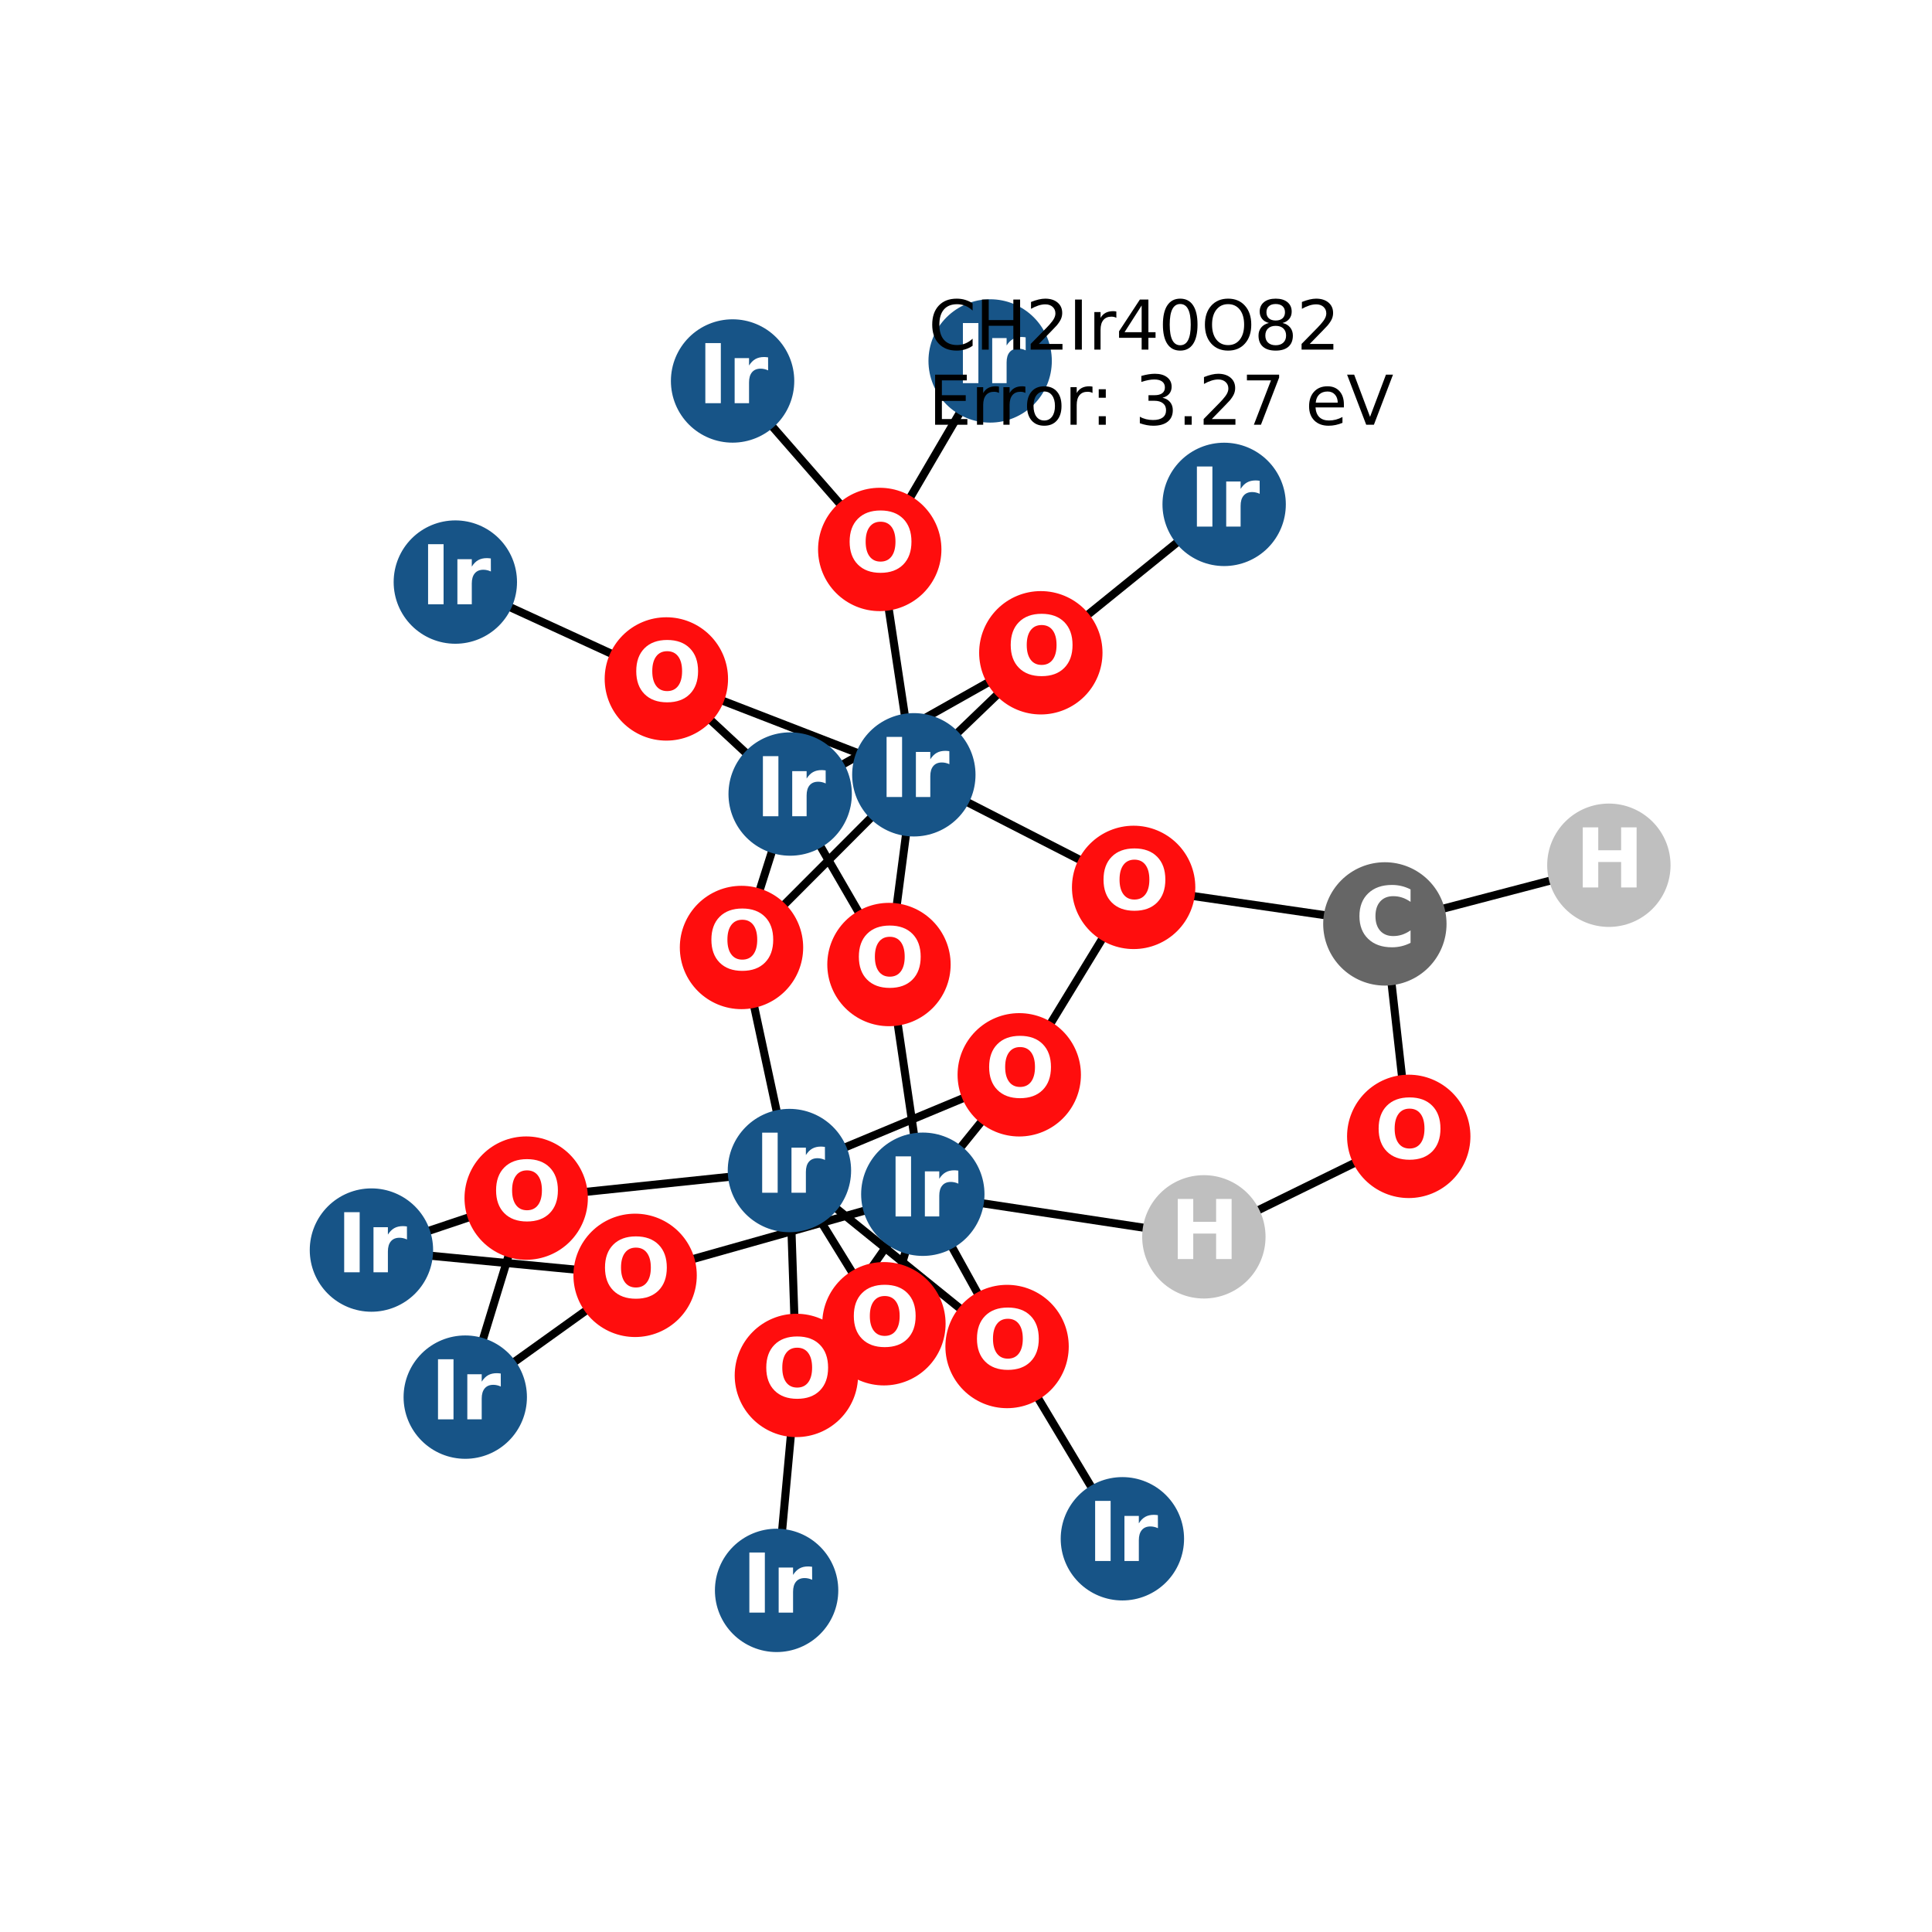 <?xml version="1.0" encoding="utf-8" standalone="no"?>
<!DOCTYPE svg PUBLIC "-//W3C//DTD SVG 1.1//EN"
  "http://www.w3.org/Graphics/SVG/1.1/DTD/svg11.dtd">
<svg xmlns:xlink="http://www.w3.org/1999/xlink" width="288pt" height="288pt" viewBox="0 0 288 288" xmlns="http://www.w3.org/2000/svg" version="1.1">
 <defs>
  <style type="text/css">*{stroke-linejoin: round; stroke-linecap: butt}</style>
 </defs>
 <g id="figure_1">
  <g id="patch_1">
   <path d="M 0 288 
L 288 288 
L 288 0 
L 0 0 
z
" style="fill: #ffffff"/>
  </g>
  <g id="axes_1">
   <g id="LineCollection_1">
    <path d="M 150.123 200.722 
L 167.312 229.383 
" clip-path="url(#p421fb42ec8)" style="fill: none; stroke: #000000; stroke-width: 1.2"/>
    <path d="M 150.123 200.722 
L 137.562 178.024 
" clip-path="url(#p421fb42ec8)" style="fill: none; stroke: #000000; stroke-width: 1.2"/>
    <path d="M 150.123 200.722 
L 117.678 174.49 
" clip-path="url(#p421fb42ec8)" style="fill: none; stroke: #000000; stroke-width: 1.2"/>
    <path d="M 117.788 118.366 
L 132.517 143.78 
" clip-path="url(#p421fb42ec8)" style="fill: none; stroke: #000000; stroke-width: 1.2"/>
    <path d="M 117.788 118.366 
L 155.154 97.308 
" clip-path="url(#p421fb42ec8)" style="fill: none; stroke: #000000; stroke-width: 1.2"/>
    <path d="M 117.788 118.366 
L 110.534 141.239 
" clip-path="url(#p421fb42ec8)" style="fill: none; stroke: #000000; stroke-width: 1.2"/>
    <path d="M 117.788 118.366 
L 99.333 101.209 
" clip-path="url(#p421fb42ec8)" style="fill: none; stroke: #000000; stroke-width: 1.2"/>
    <path d="M 131.764 197.329 
L 137.562 178.024 
" clip-path="url(#p421fb42ec8)" style="fill: none; stroke: #000000; stroke-width: 1.2"/>
    <path d="M 131.764 197.329 
L 117.678 174.49 
" clip-path="url(#p421fb42ec8)" style="fill: none; stroke: #000000; stroke-width: 1.2"/>
    <path d="M 147.6 53.804 
L 131.142 81.906 
" clip-path="url(#p421fb42ec8)" style="fill: none; stroke: #000000; stroke-width: 1.2"/>
    <path d="M 182.482 75.188 
L 155.154 97.308 
" clip-path="url(#p421fb42ec8)" style="fill: none; stroke: #000000; stroke-width: 1.2"/>
    <path d="M 55.369 186.345 
L 94.674 190.115 
" clip-path="url(#p421fb42ec8)" style="fill: none; stroke: #000000; stroke-width: 1.2"/>
    <path d="M 55.369 186.345 
L 78.438 178.6 
" clip-path="url(#p421fb42ec8)" style="fill: none; stroke: #000000; stroke-width: 1.2"/>
    <path d="M 94.674 190.115 
L 137.562 178.024 
" clip-path="url(#p421fb42ec8)" style="fill: none; stroke: #000000; stroke-width: 1.2"/>
    <path d="M 94.674 190.115 
L 69.355 208.268 
" clip-path="url(#p421fb42ec8)" style="fill: none; stroke: #000000; stroke-width: 1.2"/>
    <path d="M 137.562 178.024 
L 132.517 143.78 
" clip-path="url(#p421fb42ec8)" style="fill: none; stroke: #000000; stroke-width: 1.2"/>
    <path d="M 137.562 178.024 
L 118.715 205.033 
" clip-path="url(#p421fb42ec8)" style="fill: none; stroke: #000000; stroke-width: 1.2"/>
    <path d="M 137.562 178.024 
L 151.938 160.22 
" clip-path="url(#p421fb42ec8)" style="fill: none; stroke: #000000; stroke-width: 1.2"/>
    <path d="M 137.562 178.024 
L 179.458 184.373 
" clip-path="url(#p421fb42ec8)" style="fill: none; stroke: #000000; stroke-width: 1.2"/>
    <path d="M 136.224 115.497 
L 132.517 143.78 
" clip-path="url(#p421fb42ec8)" style="fill: none; stroke: #000000; stroke-width: 1.2"/>
    <path d="M 136.224 115.497 
L 155.154 97.308 
" clip-path="url(#p421fb42ec8)" style="fill: none; stroke: #000000; stroke-width: 1.2"/>
    <path d="M 136.224 115.497 
L 131.142 81.906 
" clip-path="url(#p421fb42ec8)" style="fill: none; stroke: #000000; stroke-width: 1.2"/>
    <path d="M 136.224 115.497 
L 110.534 141.239 
" clip-path="url(#p421fb42ec8)" style="fill: none; stroke: #000000; stroke-width: 1.2"/>
    <path d="M 136.224 115.497 
L 99.333 101.209 
" clip-path="url(#p421fb42ec8)" style="fill: none; stroke: #000000; stroke-width: 1.2"/>
    <path d="M 136.224 115.497 
L 168.989 132.282 
" clip-path="url(#p421fb42ec8)" style="fill: none; stroke: #000000; stroke-width: 1.2"/>
    <path d="M 131.142 81.906 
L 109.205 56.792 
" clip-path="url(#p421fb42ec8)" style="fill: none; stroke: #000000; stroke-width: 1.2"/>
    <path d="M 67.876 86.769 
L 99.333 101.209 
" clip-path="url(#p421fb42ec8)" style="fill: none; stroke: #000000; stroke-width: 1.2"/>
    <path d="M 110.534 141.239 
L 117.678 174.49 
" clip-path="url(#p421fb42ec8)" style="fill: none; stroke: #000000; stroke-width: 1.2"/>
    <path d="M 115.767 237.076 
L 118.715 205.033 
" clip-path="url(#p421fb42ec8)" style="fill: none; stroke: #000000; stroke-width: 1.2"/>
    <path d="M 69.355 208.268 
L 78.438 178.6 
" clip-path="url(#p421fb42ec8)" style="fill: none; stroke: #000000; stroke-width: 1.2"/>
    <path d="M 117.678 174.49 
L 118.715 205.033 
" clip-path="url(#p421fb42ec8)" style="fill: none; stroke: #000000; stroke-width: 1.2"/>
    <path d="M 117.678 174.49 
L 151.938 160.22 
" clip-path="url(#p421fb42ec8)" style="fill: none; stroke: #000000; stroke-width: 1.2"/>
    <path d="M 117.678 174.49 
L 78.438 178.6 
" clip-path="url(#p421fb42ec8)" style="fill: none; stroke: #000000; stroke-width: 1.2"/>
    <path d="M 151.938 160.22 
L 168.989 132.282 
" clip-path="url(#p421fb42ec8)" style="fill: none; stroke: #000000; stroke-width: 1.2"/>
    <path d="M 209.999 169.398 
L 206.439 137.726 
" clip-path="url(#p421fb42ec8)" style="fill: none; stroke: #000000; stroke-width: 1.2"/>
    <path d="M 209.999 169.398 
L 179.458 184.373 
" clip-path="url(#p421fb42ec8)" style="fill: none; stroke: #000000; stroke-width: 1.2"/>
    <path d="M 206.439 137.726 
L 168.989 132.282 
" clip-path="url(#p421fb42ec8)" style="fill: none; stroke: #000000; stroke-width: 1.2"/>
    <path d="M 206.439 137.726 
L 239.831 128.981 
" clip-path="url(#p421fb42ec8)" style="fill: none; stroke: #000000; stroke-width: 1.2"/>
   </g>
   <g id="PathCollection_1">
    <defs>
     <path id="C0_0_602c790c76" d="M 0 8.944 
C 2.372 8.944 4.647 8.002 6.325 6.325 
C 8.002 4.647 8.944 2.372 8.944 -0 
C 8.944 -2.372 8.002 -4.647 6.325 -6.325 
C 4.647 -8.002 2.372 -8.944 0 -8.944 
C -2.372 -8.944 -4.647 -8.002 -6.325 -6.325 
C -8.002 -4.647 -8.944 -2.372 -8.944 0 
C -8.944 2.372 -8.002 4.647 -6.325 6.325 
C -4.647 8.002 -2.372 8.944 0 8.944 
z
"/>
    </defs>
    <g clip-path="url(#p421fb42ec8)">
     <use xlink:href="#C0_0_602c790c76" x="150.123" y="200.722" style="fill: #ff0d0d; stroke: #ff0d0d; stroke-width: 0.5"/>
    </g>
    <g clip-path="url(#p421fb42ec8)">
     <use xlink:href="#C0_0_602c790c76" x="117.788" y="118.366" style="fill: #175487; stroke: #175487; stroke-width: 0.5"/>
    </g>
    <g clip-path="url(#p421fb42ec8)">
     <use xlink:href="#C0_0_602c790c76" x="131.764" y="197.329" style="fill: #ff0d0d; stroke: #ff0d0d; stroke-width: 0.5"/>
    </g>
    <g clip-path="url(#p421fb42ec8)">
     <use xlink:href="#C0_0_602c790c76" x="147.6" y="53.804" style="fill: #175487; stroke: #175487; stroke-width: 0.5"/>
    </g>
    <g clip-path="url(#p421fb42ec8)">
     <use xlink:href="#C0_0_602c790c76" x="182.482" y="75.188" style="fill: #175487; stroke: #175487; stroke-width: 0.5"/>
    </g>
    <g clip-path="url(#p421fb42ec8)">
     <use xlink:href="#C0_0_602c790c76" x="167.312" y="229.383" style="fill: #175487; stroke: #175487; stroke-width: 0.5"/>
    </g>
    <g clip-path="url(#p421fb42ec8)">
     <use xlink:href="#C0_0_602c790c76" x="55.369" y="186.345" style="fill: #175487; stroke: #175487; stroke-width: 0.5"/>
    </g>
    <g clip-path="url(#p421fb42ec8)">
     <use xlink:href="#C0_0_602c790c76" x="94.674" y="190.115" style="fill: #ff0d0d; stroke: #ff0d0d; stroke-width: 0.5"/>
    </g>
    <g clip-path="url(#p421fb42ec8)">
     <use xlink:href="#C0_0_602c790c76" x="137.562" y="178.024" style="fill: #175487; stroke: #175487; stroke-width: 0.5"/>
    </g>
    <g clip-path="url(#p421fb42ec8)">
     <use xlink:href="#C0_0_602c790c76" x="136.224" y="115.497" style="fill: #175487; stroke: #175487; stroke-width: 0.5"/>
    </g>
    <g clip-path="url(#p421fb42ec8)">
     <use xlink:href="#C0_0_602c790c76" x="131.142" y="81.906" style="fill: #ff0d0d; stroke: #ff0d0d; stroke-width: 0.5"/>
    </g>
    <g clip-path="url(#p421fb42ec8)">
     <use xlink:href="#C0_0_602c790c76" x="109.205" y="56.792" style="fill: #175487; stroke: #175487; stroke-width: 0.5"/>
    </g>
    <g clip-path="url(#p421fb42ec8)">
     <use xlink:href="#C0_0_602c790c76" x="67.876" y="86.769" style="fill: #175487; stroke: #175487; stroke-width: 0.5"/>
    </g>
    <g clip-path="url(#p421fb42ec8)">
     <use xlink:href="#C0_0_602c790c76" x="110.534" y="141.239" style="fill: #ff0d0d; stroke: #ff0d0d; stroke-width: 0.5"/>
    </g>
    <g clip-path="url(#p421fb42ec8)">
     <use xlink:href="#C0_0_602c790c76" x="115.767" y="237.076" style="fill: #175487; stroke: #175487; stroke-width: 0.5"/>
    </g>
    <g clip-path="url(#p421fb42ec8)">
     <use xlink:href="#C0_0_602c790c76" x="69.355" y="208.268" style="fill: #175487; stroke: #175487; stroke-width: 0.5"/>
    </g>
    <g clip-path="url(#p421fb42ec8)">
     <use xlink:href="#C0_0_602c790c76" x="99.333" y="101.209" style="fill: #ff0d0d; stroke: #ff0d0d; stroke-width: 0.5"/>
    </g>
    <g clip-path="url(#p421fb42ec8)">
     <use xlink:href="#C0_0_602c790c76" x="117.678" y="174.49" style="fill: #175487; stroke: #175487; stroke-width: 0.5"/>
    </g>
    <g clip-path="url(#p421fb42ec8)">
     <use xlink:href="#C0_0_602c790c76" x="118.715" y="205.033" style="fill: #ff0d0d; stroke: #ff0d0d; stroke-width: 0.5"/>
    </g>
    <g clip-path="url(#p421fb42ec8)">
     <use xlink:href="#C0_0_602c790c76" x="155.154" y="97.308" style="fill: #ff0d0d; stroke: #ff0d0d; stroke-width: 0.5"/>
    </g>
    <g clip-path="url(#p421fb42ec8)">
     <use xlink:href="#C0_0_602c790c76" x="151.938" y="160.22" style="fill: #ff0d0d; stroke: #ff0d0d; stroke-width: 0.5"/>
    </g>
    <g clip-path="url(#p421fb42ec8)">
     <use xlink:href="#C0_0_602c790c76" x="132.517" y="143.78" style="fill: #ff0d0d; stroke: #ff0d0d; stroke-width: 0.5"/>
    </g>
    <g clip-path="url(#p421fb42ec8)">
     <use xlink:href="#C0_0_602c790c76" x="78.438" y="178.6" style="fill: #ff0d0d; stroke: #ff0d0d; stroke-width: 0.5"/>
    </g>
    <g clip-path="url(#p421fb42ec8)">
     <use xlink:href="#C0_0_602c790c76" x="209.999" y="169.398" style="fill: #ff0d0d; stroke: #ff0d0d; stroke-width: 0.5"/>
    </g>
    <g clip-path="url(#p421fb42ec8)">
     <use xlink:href="#C0_0_602c790c76" x="206.439" y="137.726" style="fill: #666666; stroke: #666666; stroke-width: 0.5"/>
    </g>
    <g clip-path="url(#p421fb42ec8)">
     <use xlink:href="#C0_0_602c790c76" x="168.989" y="132.282" style="fill: #ff0d0d; stroke: #ff0d0d; stroke-width: 0.5"/>
    </g>
    <g clip-path="url(#p421fb42ec8)">
     <use xlink:href="#C0_0_602c790c76" x="179.458" y="184.373" style="fill: #bfbfbf; stroke: #bfbfbf; stroke-width: 0.5"/>
    </g>
    <g clip-path="url(#p421fb42ec8)">
     <use xlink:href="#C0_0_602c790c76" x="239.831" y="128.981" style="fill: #bfbfbf; stroke: #bfbfbf; stroke-width: 0.5"/>
    </g>
   </g>
   <g id="text_1">
    <g clip-path="url(#p421fb42ec8)">
     <!-- O -->
     <g style="fill: #ffffff" transform="translate(145.022 204.033) scale(0.12 -0.12)">
      <defs>
       <path id="DejaVuSans-Bold-4f" d="M 2719 3878 
Q 2169 3878 1866 3472 
Q 1563 3066 1563 2328 
Q 1563 1594 1866 1187 
Q 2169 781 2719 781 
Q 3272 781 3575 1187 
Q 3878 1594 3878 2328 
Q 3878 3066 3575 3472 
Q 3272 3878 2719 3878 
z
M 2719 4750 
Q 3844 4750 4481 4106 
Q 5119 3463 5119 2328 
Q 5119 1197 4481 553 
Q 3844 -91 2719 -91 
Q 1597 -91 958 553 
Q 319 1197 319 2328 
Q 319 3463 958 4106 
Q 1597 4750 2719 4750 
z
" transform="scale(0.016)"/>
      </defs>
      <use xlink:href="#DejaVuSans-Bold-4f"/>
     </g>
    </g>
   </g>
   <g id="text_2">
    <g clip-path="url(#p421fb42ec8)">
     <!-- Ir -->
     <g style="fill: #ffffff" transform="translate(112.597 121.677) scale(0.12 -0.12)">
      <defs>
       <path id="DejaVuSans-Bold-49" d="M 588 4666 
L 1791 4666 
L 1791 0 
L 588 0 
L 588 4666 
z
" transform="scale(0.016)"/>
       <path id="DejaVuSans-Bold-72" d="M 3138 2547 
Q 2991 2616 2845 2648 
Q 2700 2681 2553 2681 
Q 2122 2681 1889 2404 
Q 1656 2128 1656 1613 
L 1656 0 
L 538 0 
L 538 3500 
L 1656 3500 
L 1656 2925 
Q 1872 3269 2151 3426 
Q 2431 3584 2822 3584 
Q 2878 3584 2943 3579 
Q 3009 3575 3134 3559 
L 3138 2547 
z
" transform="scale(0.016)"/>
      </defs>
      <use xlink:href="#DejaVuSans-Bold-49"/>
      <use xlink:href="#DejaVuSans-Bold-72" transform="translate(37.207 0)"/>
     </g>
    </g>
   </g>
   <g id="text_3">
    <g clip-path="url(#p421fb42ec8)">
     <!-- O -->
     <g style="fill: #ffffff" transform="translate(126.664 200.641) scale(0.12 -0.12)">
      <use xlink:href="#DejaVuSans-Bold-4f"/>
     </g>
    </g>
   </g>
   <g id="text_4">
    <g clip-path="url(#p421fb42ec8)">
     <!-- Ir -->
     <g style="fill: #ffffff" transform="translate(142.409 57.115) scale(0.12 -0.12)">
      <use xlink:href="#DejaVuSans-Bold-49"/>
      <use xlink:href="#DejaVuSans-Bold-72" transform="translate(37.207 0)"/>
     </g>
    </g>
   </g>
   <g id="text_5">
    <g clip-path="url(#p421fb42ec8)">
     <!-- Ir -->
     <g style="fill: #ffffff" transform="translate(177.291 78.499) scale(0.12 -0.12)">
      <use xlink:href="#DejaVuSans-Bold-49"/>
      <use xlink:href="#DejaVuSans-Bold-72" transform="translate(37.207 0)"/>
     </g>
    </g>
   </g>
   <g id="text_6">
    <g clip-path="url(#p421fb42ec8)">
     <!-- Ir -->
     <g style="fill: #ffffff" transform="translate(162.121 232.694) scale(0.12 -0.12)">
      <use xlink:href="#DejaVuSans-Bold-49"/>
      <use xlink:href="#DejaVuSans-Bold-72" transform="translate(37.207 0)"/>
     </g>
    </g>
   </g>
   <g id="text_7">
    <g clip-path="url(#p421fb42ec8)">
     <!-- Ir -->
     <g style="fill: #ffffff" transform="translate(50.178 189.657) scale(0.12 -0.12)">
      <use xlink:href="#DejaVuSans-Bold-49"/>
      <use xlink:href="#DejaVuSans-Bold-72" transform="translate(37.207 0)"/>
     </g>
    </g>
   </g>
   <g id="text_8">
    <g clip-path="url(#p421fb42ec8)">
     <!-- O -->
     <g style="fill: #ffffff" transform="translate(89.573 193.426) scale(0.12 -0.12)">
      <use xlink:href="#DejaVuSans-Bold-4f"/>
     </g>
    </g>
   </g>
   <g id="text_9">
    <g clip-path="url(#p421fb42ec8)">
     <!-- Ir -->
     <g style="fill: #ffffff" transform="translate(132.371 181.336) scale(0.12 -0.12)">
      <use xlink:href="#DejaVuSans-Bold-49"/>
      <use xlink:href="#DejaVuSans-Bold-72" transform="translate(37.207 0)"/>
     </g>
    </g>
   </g>
   <g id="text_10">
    <g clip-path="url(#p421fb42ec8)">
     <!-- Ir -->
     <g style="fill: #ffffff" transform="translate(131.033 118.808) scale(0.12 -0.12)">
      <use xlink:href="#DejaVuSans-Bold-49"/>
      <use xlink:href="#DejaVuSans-Bold-72" transform="translate(37.207 0)"/>
     </g>
    </g>
   </g>
   <g id="text_11">
    <g clip-path="url(#p421fb42ec8)">
     <!-- O -->
     <g style="fill: #ffffff" transform="translate(126.041 85.217) scale(0.12 -0.12)">
      <use xlink:href="#DejaVuSans-Bold-4f"/>
     </g>
    </g>
   </g>
   <g id="text_12">
    <g clip-path="url(#p421fb42ec8)">
     <!-- Ir -->
     <g style="fill: #ffffff" transform="translate(104.014 60.103) scale(0.12 -0.12)">
      <use xlink:href="#DejaVuSans-Bold-49"/>
      <use xlink:href="#DejaVuSans-Bold-72" transform="translate(37.207 0)"/>
     </g>
    </g>
   </g>
   <g id="text_13">
    <g clip-path="url(#p421fb42ec8)">
     <!-- Ir -->
     <g style="fill: #ffffff" transform="translate(62.685 90.08) scale(0.12 -0.12)">
      <use xlink:href="#DejaVuSans-Bold-49"/>
      <use xlink:href="#DejaVuSans-Bold-72" transform="translate(37.207 0)"/>
     </g>
    </g>
   </g>
   <g id="text_14">
    <g clip-path="url(#p421fb42ec8)">
     <!-- O -->
     <g style="fill: #ffffff" transform="translate(105.433 144.551) scale(0.12 -0.12)">
      <use xlink:href="#DejaVuSans-Bold-4f"/>
     </g>
    </g>
   </g>
   <g id="text_15">
    <g clip-path="url(#p421fb42ec8)">
     <!-- Ir -->
     <g style="fill: #ffffff" transform="translate(110.576 240.388) scale(0.12 -0.12)">
      <use xlink:href="#DejaVuSans-Bold-49"/>
      <use xlink:href="#DejaVuSans-Bold-72" transform="translate(37.207 0)"/>
     </g>
    </g>
   </g>
   <g id="text_16">
    <g clip-path="url(#p421fb42ec8)">
     <!-- Ir -->
     <g style="fill: #ffffff" transform="translate(64.164 211.58) scale(0.12 -0.12)">
      <use xlink:href="#DejaVuSans-Bold-49"/>
      <use xlink:href="#DejaVuSans-Bold-72" transform="translate(37.207 0)"/>
     </g>
    </g>
   </g>
   <g id="text_17">
    <g clip-path="url(#p421fb42ec8)">
     <!-- O -->
     <g style="fill: #ffffff" transform="translate(94.232 104.52) scale(0.12 -0.12)">
      <use xlink:href="#DejaVuSans-Bold-4f"/>
     </g>
    </g>
   </g>
   <g id="text_18">
    <g clip-path="url(#p421fb42ec8)">
     <!-- Ir -->
     <g style="fill: #ffffff" transform="translate(112.487 177.801) scale(0.12 -0.12)">
      <use xlink:href="#DejaVuSans-Bold-49"/>
      <use xlink:href="#DejaVuSans-Bold-72" transform="translate(37.207 0)"/>
     </g>
    </g>
   </g>
   <g id="text_19">
    <g clip-path="url(#p421fb42ec8)">
     <!-- O -->
     <g style="fill: #ffffff" transform="translate(113.614 208.344) scale(0.12 -0.12)">
      <use xlink:href="#DejaVuSans-Bold-4f"/>
     </g>
    </g>
   </g>
   <g id="text_20">
    <g clip-path="url(#p421fb42ec8)">
     <!-- O -->
     <g style="fill: #ffffff" transform="translate(150.053 100.619) scale(0.12 -0.12)">
      <use xlink:href="#DejaVuSans-Bold-4f"/>
     </g>
    </g>
   </g>
   <g id="text_21">
    <g clip-path="url(#p421fb42ec8)">
     <!-- O -->
     <g style="fill: #ffffff" transform="translate(146.837 163.531) scale(0.12 -0.12)">
      <use xlink:href="#DejaVuSans-Bold-4f"/>
     </g>
    </g>
   </g>
   <g id="text_22">
    <g clip-path="url(#p421fb42ec8)">
     <!-- O -->
     <g style="fill: #ffffff" transform="translate(127.416 147.091) scale(0.12 -0.12)">
      <use xlink:href="#DejaVuSans-Bold-4f"/>
     </g>
    </g>
   </g>
   <g id="text_23">
    <g clip-path="url(#p421fb42ec8)">
     <!-- O -->
     <g style="fill: #ffffff" transform="translate(73.337 181.911) scale(0.12 -0.12)">
      <use xlink:href="#DejaVuSans-Bold-4f"/>
     </g>
    </g>
   </g>
   <g id="text_24">
    <g clip-path="url(#p421fb42ec8)">
     <!-- O -->
     <g style="fill: #ffffff" transform="translate(204.898 172.709) scale(0.12 -0.12)">
      <use xlink:href="#DejaVuSans-Bold-4f"/>
     </g>
    </g>
   </g>
   <g id="text_25">
    <g clip-path="url(#p421fb42ec8)">
     <!-- C -->
     <g style="fill: #ffffff" transform="translate(202.036 141.037) scale(0.12 -0.12)">
      <defs>
       <path id="DejaVuSans-Bold-43" d="M 4288 256 
Q 3956 84 3597 -3 
Q 3238 -91 2847 -91 
Q 1681 -91 1000 561 
Q 319 1213 319 2328 
Q 319 3447 1000 4098 
Q 1681 4750 2847 4750 
Q 3238 4750 3597 4662 
Q 3956 4575 4288 4403 
L 4288 3438 
Q 3953 3666 3628 3772 
Q 3303 3878 2944 3878 
Q 2300 3878 1931 3465 
Q 1563 3053 1563 2328 
Q 1563 1606 1931 1193 
Q 2300 781 2944 781 
Q 3303 781 3628 887 
Q 3953 994 4288 1222 
L 4288 256 
z
" transform="scale(0.016)"/>
      </defs>
      <use xlink:href="#DejaVuSans-Bold-43"/>
     </g>
    </g>
   </g>
   <g id="text_26">
    <g clip-path="url(#p421fb42ec8)">
     <!-- O -->
     <g style="fill: #ffffff" transform="translate(163.888 135.594) scale(0.12 -0.12)">
      <use xlink:href="#DejaVuSans-Bold-4f"/>
     </g>
    </g>
   </g>
   <g id="text_27">
    <g clip-path="url(#p421fb42ec8)">
     <!-- H -->
     <g style="fill: #ffffff" transform="translate(174.437 187.684) scale(0.12 -0.12)">
      <defs>
       <path id="DejaVuSans-Bold-48" d="M 588 4666 
L 1791 4666 
L 1791 2888 
L 3566 2888 
L 3566 4666 
L 4769 4666 
L 4769 0 
L 3566 0 
L 3566 1978 
L 1791 1978 
L 1791 0 
L 588 0 
L 588 4666 
z
" transform="scale(0.016)"/>
      </defs>
      <use xlink:href="#DejaVuSans-Bold-48"/>
     </g>
    </g>
   </g>
   <g id="text_28">
    <g clip-path="url(#p421fb42ec8)">
     <!-- H -->
     <g style="fill: #ffffff" transform="translate(234.81 132.293) scale(0.12 -0.12)">
      <use xlink:href="#DejaVuSans-Bold-48"/>
     </g>
    </g>
   </g>
   <g id="text_29">
    <!-- CH2Ir40O82 -->
    <g transform="translate(138.39 52.119) scale(0.1 -0.1)">
     <defs>
      <path id="DejaVuSans-43" d="M 4122 4306 
L 4122 3641 
Q 3803 3938 3442 4084 
Q 3081 4231 2675 4231 
Q 1875 4231 1450 3742 
Q 1025 3253 1025 2328 
Q 1025 1406 1450 917 
Q 1875 428 2675 428 
Q 3081 428 3442 575 
Q 3803 722 4122 1019 
L 4122 359 
Q 3791 134 3420 21 
Q 3050 -91 2638 -91 
Q 1578 -91 968 557 
Q 359 1206 359 2328 
Q 359 3453 968 4101 
Q 1578 4750 2638 4750 
Q 3056 4750 3426 4639 
Q 3797 4528 4122 4306 
z
" transform="scale(0.016)"/>
      <path id="DejaVuSans-48" d="M 628 4666 
L 1259 4666 
L 1259 2753 
L 3553 2753 
L 3553 4666 
L 4184 4666 
L 4184 0 
L 3553 0 
L 3553 2222 
L 1259 2222 
L 1259 0 
L 628 0 
L 628 4666 
z
" transform="scale(0.016)"/>
      <path id="DejaVuSans-32" d="M 1228 531 
L 3431 531 
L 3431 0 
L 469 0 
L 469 531 
Q 828 903 1448 1529 
Q 2069 2156 2228 2338 
Q 2531 2678 2651 2914 
Q 2772 3150 2772 3378 
Q 2772 3750 2511 3984 
Q 2250 4219 1831 4219 
Q 1534 4219 1204 4116 
Q 875 4013 500 3803 
L 500 4441 
Q 881 4594 1212 4672 
Q 1544 4750 1819 4750 
Q 2544 4750 2975 4387 
Q 3406 4025 3406 3419 
Q 3406 3131 3298 2873 
Q 3191 2616 2906 2266 
Q 2828 2175 2409 1742 
Q 1991 1309 1228 531 
z
" transform="scale(0.016)"/>
      <path id="DejaVuSans-49" d="M 628 4666 
L 1259 4666 
L 1259 0 
L 628 0 
L 628 4666 
z
" transform="scale(0.016)"/>
      <path id="DejaVuSans-72" d="M 2631 2963 
Q 2534 3019 2420 3045 
Q 2306 3072 2169 3072 
Q 1681 3072 1420 2755 
Q 1159 2438 1159 1844 
L 1159 0 
L 581 0 
L 581 3500 
L 1159 3500 
L 1159 2956 
Q 1341 3275 1631 3429 
Q 1922 3584 2338 3584 
Q 2397 3584 2469 3576 
Q 2541 3569 2628 3553 
L 2631 2963 
z
" transform="scale(0.016)"/>
      <path id="DejaVuSans-34" d="M 2419 4116 
L 825 1625 
L 2419 1625 
L 2419 4116 
z
M 2253 4666 
L 3047 4666 
L 3047 1625 
L 3713 1625 
L 3713 1100 
L 3047 1100 
L 3047 0 
L 2419 0 
L 2419 1100 
L 313 1100 
L 313 1709 
L 2253 4666 
z
" transform="scale(0.016)"/>
      <path id="DejaVuSans-30" d="M 2034 4250 
Q 1547 4250 1301 3770 
Q 1056 3291 1056 2328 
Q 1056 1369 1301 889 
Q 1547 409 2034 409 
Q 2525 409 2770 889 
Q 3016 1369 3016 2328 
Q 3016 3291 2770 3770 
Q 2525 4250 2034 4250 
z
M 2034 4750 
Q 2819 4750 3233 4129 
Q 3647 3509 3647 2328 
Q 3647 1150 3233 529 
Q 2819 -91 2034 -91 
Q 1250 -91 836 529 
Q 422 1150 422 2328 
Q 422 3509 836 4129 
Q 1250 4750 2034 4750 
z
" transform="scale(0.016)"/>
      <path id="DejaVuSans-4f" d="M 2522 4238 
Q 1834 4238 1429 3725 
Q 1025 3213 1025 2328 
Q 1025 1447 1429 934 
Q 1834 422 2522 422 
Q 3209 422 3611 934 
Q 4013 1447 4013 2328 
Q 4013 3213 3611 3725 
Q 3209 4238 2522 4238 
z
M 2522 4750 
Q 3503 4750 4090 4092 
Q 4678 3434 4678 2328 
Q 4678 1225 4090 567 
Q 3503 -91 2522 -91 
Q 1538 -91 948 565 
Q 359 1222 359 2328 
Q 359 3434 948 4092 
Q 1538 4750 2522 4750 
z
" transform="scale(0.016)"/>
      <path id="DejaVuSans-38" d="M 2034 2216 
Q 1584 2216 1326 1975 
Q 1069 1734 1069 1313 
Q 1069 891 1326 650 
Q 1584 409 2034 409 
Q 2484 409 2743 651 
Q 3003 894 3003 1313 
Q 3003 1734 2745 1975 
Q 2488 2216 2034 2216 
z
M 1403 2484 
Q 997 2584 770 2862 
Q 544 3141 544 3541 
Q 544 4100 942 4425 
Q 1341 4750 2034 4750 
Q 2731 4750 3128 4425 
Q 3525 4100 3525 3541 
Q 3525 3141 3298 2862 
Q 3072 2584 2669 2484 
Q 3125 2378 3379 2068 
Q 3634 1759 3634 1313 
Q 3634 634 3220 271 
Q 2806 -91 2034 -91 
Q 1263 -91 848 271 
Q 434 634 434 1313 
Q 434 1759 690 2068 
Q 947 2378 1403 2484 
z
M 1172 3481 
Q 1172 3119 1398 2916 
Q 1625 2713 2034 2713 
Q 2441 2713 2670 2916 
Q 2900 3119 2900 3481 
Q 2900 3844 2670 4047 
Q 2441 4250 2034 4250 
Q 1625 4250 1398 4047 
Q 1172 3844 1172 3481 
z
" transform="scale(0.016)"/>
     </defs>
     <use xlink:href="#DejaVuSans-43"/>
     <use xlink:href="#DejaVuSans-48" transform="translate(69.824 0)"/>
     <use xlink:href="#DejaVuSans-32" transform="translate(145.02 0)"/>
     <use xlink:href="#DejaVuSans-49" transform="translate(208.643 0)"/>
     <use xlink:href="#DejaVuSans-72" transform="translate(238.135 0)"/>
     <use xlink:href="#DejaVuSans-34" transform="translate(279.248 0)"/>
     <use xlink:href="#DejaVuSans-30" transform="translate(342.871 0)"/>
     <use xlink:href="#DejaVuSans-4f" transform="translate(406.494 0)"/>
     <use xlink:href="#DejaVuSans-38" transform="translate(485.205 0)"/>
     <use xlink:href="#DejaVuSans-32" transform="translate(548.828 0)"/>
    </g>
    <!-- Error: 3.27 eV -->
    <g transform="translate(138.39 63.317) scale(0.1 -0.1)">
     <defs>
      <path id="DejaVuSans-45" d="M 628 4666 
L 3578 4666 
L 3578 4134 
L 1259 4134 
L 1259 2753 
L 3481 2753 
L 3481 2222 
L 1259 2222 
L 1259 531 
L 3634 531 
L 3634 0 
L 628 0 
L 628 4666 
z
" transform="scale(0.016)"/>
      <path id="DejaVuSans-6f" d="M 1959 3097 
Q 1497 3097 1228 2736 
Q 959 2375 959 1747 
Q 959 1119 1226 758 
Q 1494 397 1959 397 
Q 2419 397 2687 759 
Q 2956 1122 2956 1747 
Q 2956 2369 2687 2733 
Q 2419 3097 1959 3097 
z
M 1959 3584 
Q 2709 3584 3137 3096 
Q 3566 2609 3566 1747 
Q 3566 888 3137 398 
Q 2709 -91 1959 -91 
Q 1206 -91 779 398 
Q 353 888 353 1747 
Q 353 2609 779 3096 
Q 1206 3584 1959 3584 
z
" transform="scale(0.016)"/>
      <path id="DejaVuSans-3a" d="M 750 794 
L 1409 794 
L 1409 0 
L 750 0 
L 750 794 
z
M 750 3309 
L 1409 3309 
L 1409 2516 
L 750 2516 
L 750 3309 
z
" transform="scale(0.016)"/>
      <path id="DejaVuSans-20" transform="scale(0.016)"/>
      <path id="DejaVuSans-33" d="M 2597 2516 
Q 3050 2419 3304 2112 
Q 3559 1806 3559 1356 
Q 3559 666 3084 287 
Q 2609 -91 1734 -91 
Q 1441 -91 1130 -33 
Q 819 25 488 141 
L 488 750 
Q 750 597 1062 519 
Q 1375 441 1716 441 
Q 2309 441 2620 675 
Q 2931 909 2931 1356 
Q 2931 1769 2642 2001 
Q 2353 2234 1838 2234 
L 1294 2234 
L 1294 2753 
L 1863 2753 
Q 2328 2753 2575 2939 
Q 2822 3125 2822 3475 
Q 2822 3834 2567 4026 
Q 2313 4219 1838 4219 
Q 1578 4219 1281 4162 
Q 984 4106 628 3988 
L 628 4550 
Q 988 4650 1302 4700 
Q 1616 4750 1894 4750 
Q 2613 4750 3031 4423 
Q 3450 4097 3450 3541 
Q 3450 3153 3228 2886 
Q 3006 2619 2597 2516 
z
" transform="scale(0.016)"/>
      <path id="DejaVuSans-2e" d="M 684 794 
L 1344 794 
L 1344 0 
L 684 0 
L 684 794 
z
" transform="scale(0.016)"/>
      <path id="DejaVuSans-37" d="M 525 4666 
L 3525 4666 
L 3525 4397 
L 1831 0 
L 1172 0 
L 2766 4134 
L 525 4134 
L 525 4666 
z
" transform="scale(0.016)"/>
      <path id="DejaVuSans-65" d="M 3597 1894 
L 3597 1613 
L 953 1613 
Q 991 1019 1311 708 
Q 1631 397 2203 397 
Q 2534 397 2845 478 
Q 3156 559 3463 722 
L 3463 178 
Q 3153 47 2828 -22 
Q 2503 -91 2169 -91 
Q 1331 -91 842 396 
Q 353 884 353 1716 
Q 353 2575 817 3079 
Q 1281 3584 2069 3584 
Q 2775 3584 3186 3129 
Q 3597 2675 3597 1894 
z
M 3022 2063 
Q 3016 2534 2758 2815 
Q 2500 3097 2075 3097 
Q 1594 3097 1305 2825 
Q 1016 2553 972 2059 
L 3022 2063 
z
" transform="scale(0.016)"/>
      <path id="DejaVuSans-56" d="M 1831 0 
L 50 4666 
L 709 4666 
L 2188 738 
L 3669 4666 
L 4325 4666 
L 2547 0 
L 1831 0 
z
" transform="scale(0.016)"/>
     </defs>
     <use xlink:href="#DejaVuSans-45"/>
     <use xlink:href="#DejaVuSans-72" transform="translate(63.184 0)"/>
     <use xlink:href="#DejaVuSans-72" transform="translate(102.547 0)"/>
     <use xlink:href="#DejaVuSans-6f" transform="translate(141.41 0)"/>
     <use xlink:href="#DejaVuSans-72" transform="translate(202.592 0)"/>
     <use xlink:href="#DejaVuSans-3a" transform="translate(241.955 0)"/>
     <use xlink:href="#DejaVuSans-20" transform="translate(275.646 0)"/>
     <use xlink:href="#DejaVuSans-33" transform="translate(307.434 0)"/>
     <use xlink:href="#DejaVuSans-2e" transform="translate(371.057 0)"/>
     <use xlink:href="#DejaVuSans-32" transform="translate(402.844 0)"/>
     <use xlink:href="#DejaVuSans-37" transform="translate(466.467 0)"/>
     <use xlink:href="#DejaVuSans-20" transform="translate(530.09 0)"/>
     <use xlink:href="#DejaVuSans-65" transform="translate(561.877 0)"/>
     <use xlink:href="#DejaVuSans-56" transform="translate(623.4 0)"/>
    </g>
   </g>
  </g>
 </g>
 <defs>
  <clipPath id="p421fb42ec8">
   <rect x="36" y="34.56" width="223.2" height="221.76"/>
  </clipPath>
 </defs>
</svg>
